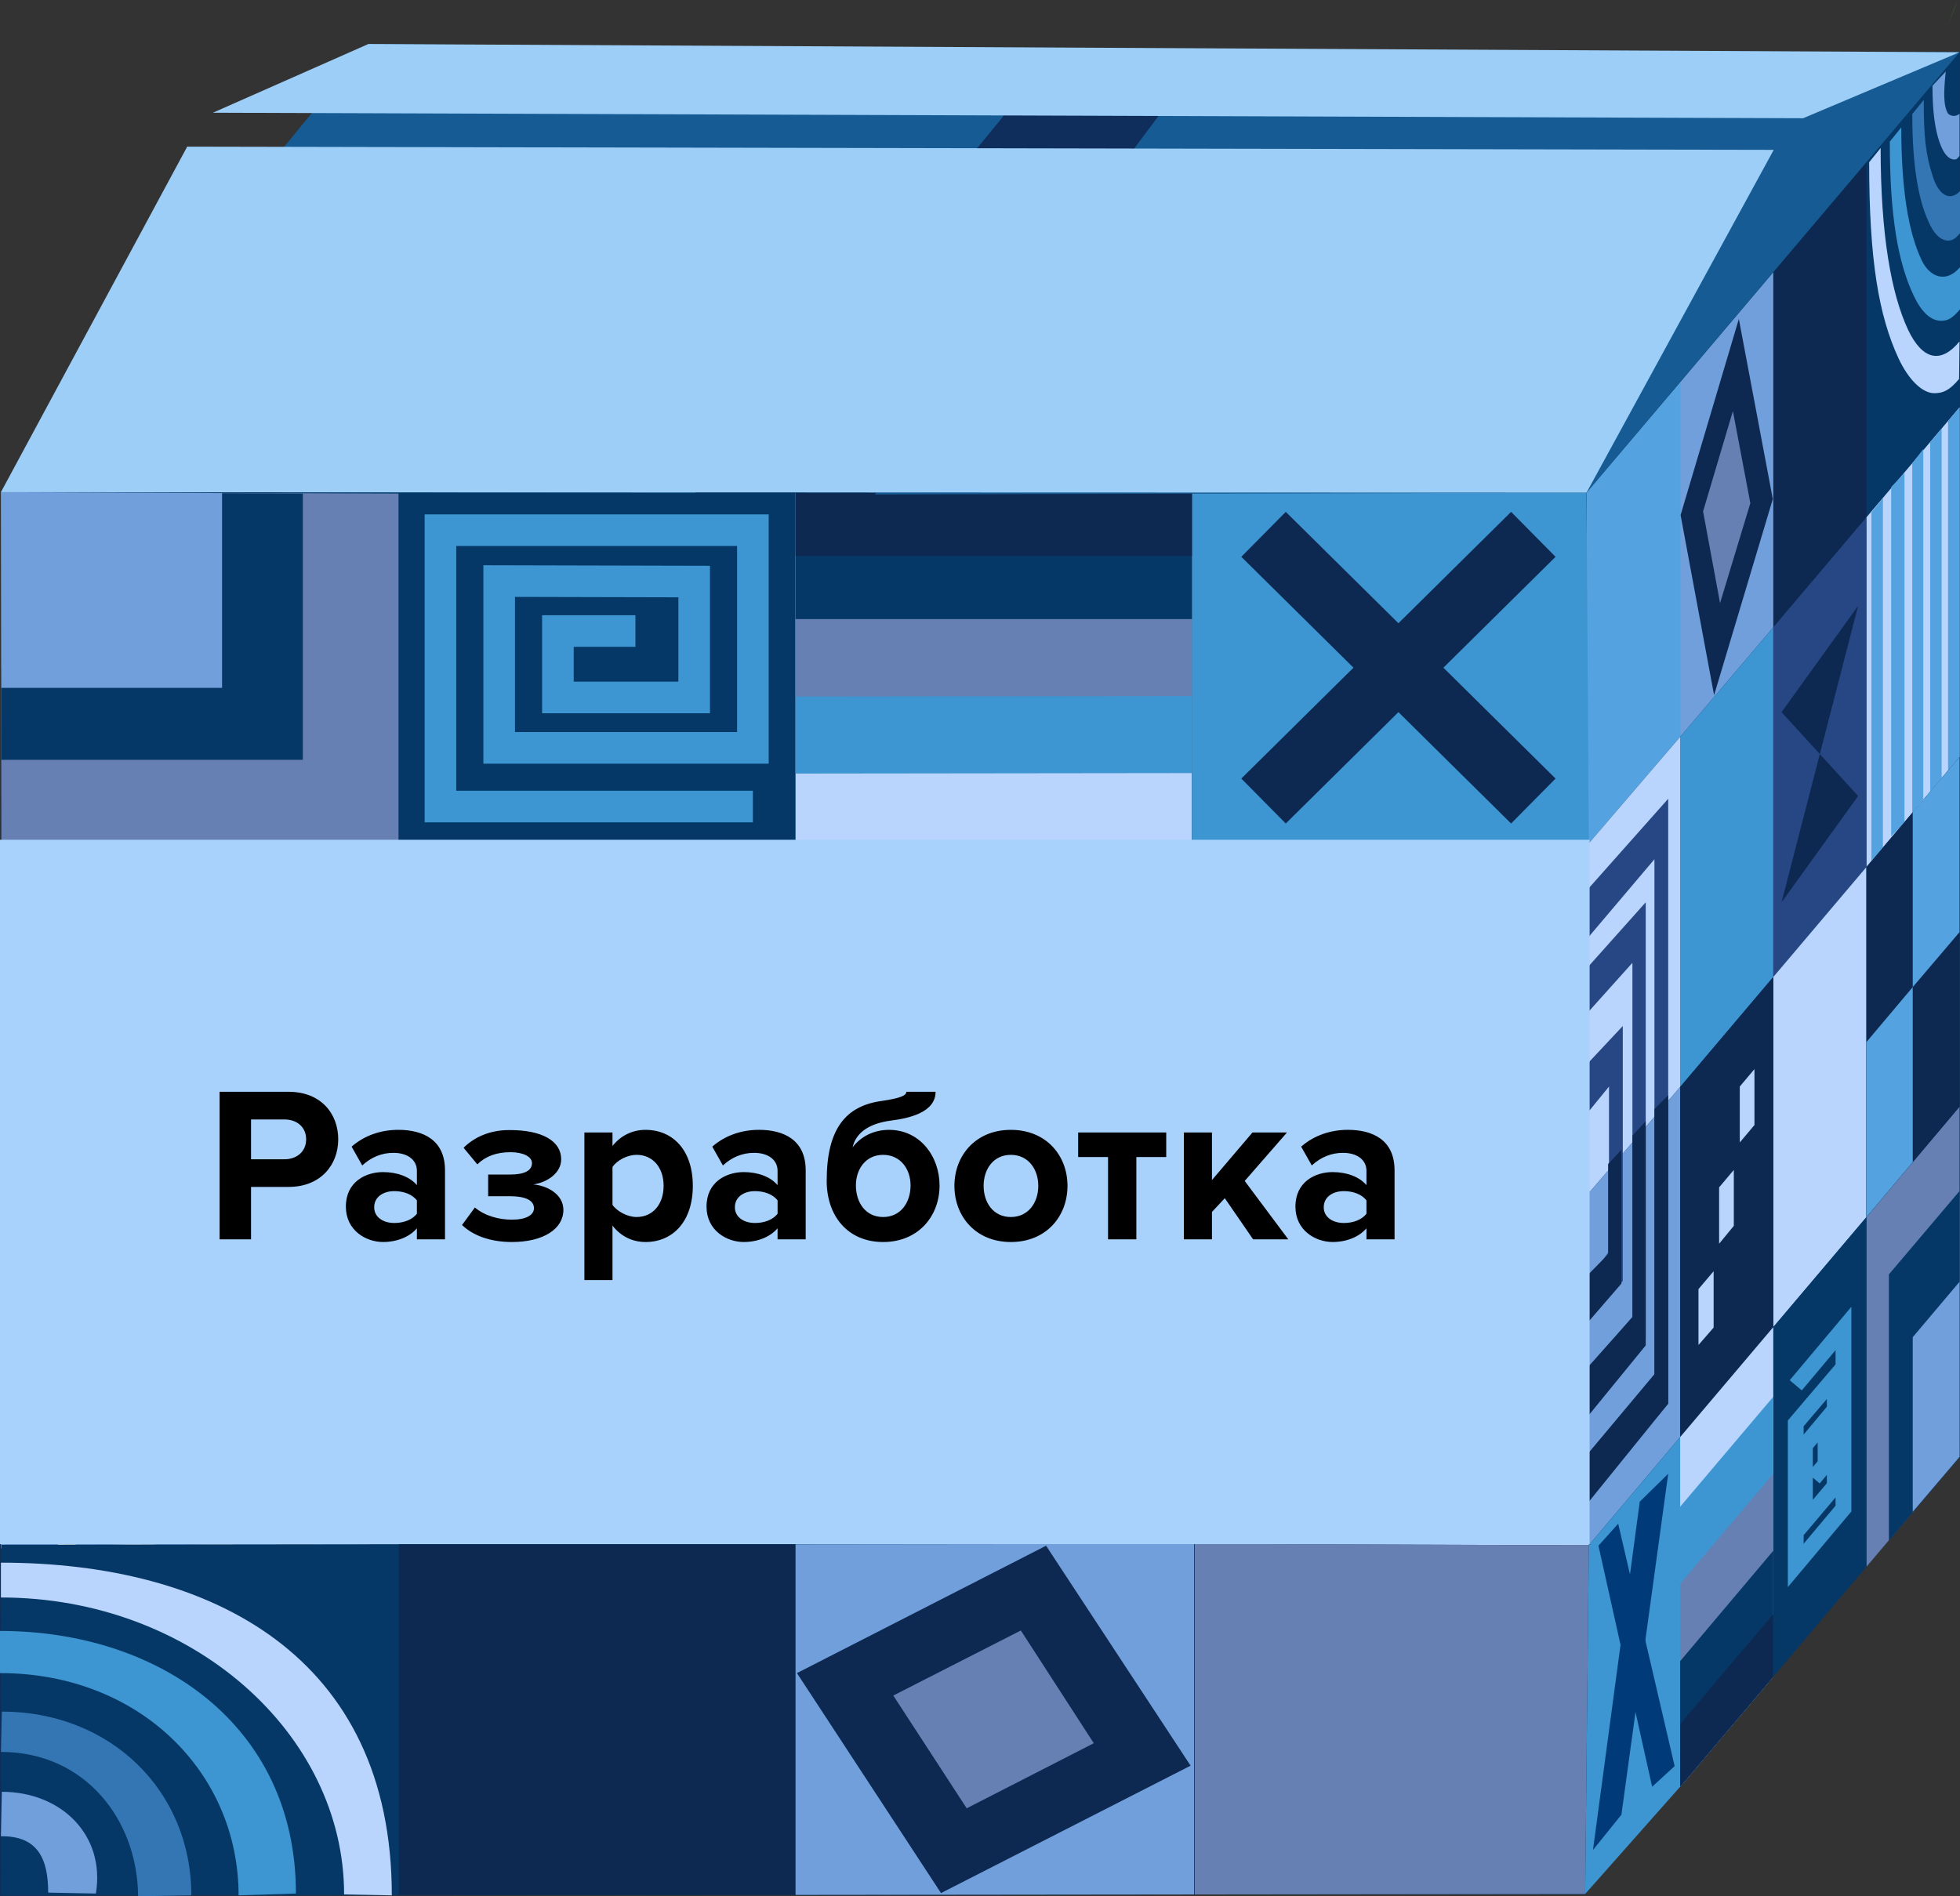 <svg width="124" height="120" fill="none" xmlns="http://www.w3.org/2000/svg"><rect width="100%" height="100%" fill="#333333" stroke="none"/><g clip-path="url(#clip0)"><path d="M23.51 2.958l100.461.348-1.016 88.448-99.647.174.203-88.97z" fill="#102E5B"/><path d="M23.685 2.9L.058 31.145 0 119.275l23.685-27.579V2.9z" fill="#0A2D49"/><path d="M100.286 119.855L0 119.971l.058-88.826 99.705-.174.523 88.884z" fill="#102E5B"/><path d="M100.285 119.855l23.686-28.304V3.306l-23.599 27.868-.087 88.681z" fill="#0A2D49"/><path d="M100.372 31.174l23.599-27.868v88.912l-23.686 27.637.087-88.68z" fill="#053866"/><path d="M100.372 31.174l23.599-27.868v88.883l-23.686 27.666.087-88.68z" fill="#053866"/><path d="M118.078 10.266l5.892-6.96V25.78l-5.892 6.96V10.266z" fill="#053866"/><path d="M120.111 22.678c-1.249-2.697-1.858-6.206-1.858-12.412l.726-.9c0 5.482.667 9.223 1.741 11.514.9 1.885 2.061 2.175 3.251.725l-.029 2.378c-.609.725-1.016.899-1.567.899-.755 0-1.626-.841-2.264-2.204z" fill="#B9D5FD"/><path d="M112.187 17.226l5.892-6.96V32.74l-5.892 6.96V17.225z" fill="#0E2951"/><path d="M106.294 24.186l5.893-6.96V39.7l-5.893 6.931V24.186z" fill="#709FDC"/><path d="M100.372 31.174l5.921-6.988V46.63l-5.892 6.873-.029-22.33z" fill="#55A2E0"/><path d="M118.078 32.74l5.892-6.96v22.127l-5.892 6.96V32.74z" fill="#B9D5FD"/><path d="M112.187 39.7l5.892-6.96v22.127l-5.892 6.96V39.7z" fill="#274684"/><path d="M106.294 46.631l5.893-6.93v22.126l-5.893 6.96V46.63z" fill="#3D95D1"/><path d="M100.401 53.504l5.893-6.873v22.156l-5.893 6.844V53.504zm11.786 8.323l5.892-6.96v22.156l-5.892 6.96V61.827z" fill="#B9D5FD"/><path d="M106.294 68.787l5.893-6.96v22.156l-5.893 6.96V68.786z" fill="#0E2951"/><path d="M100.401 75.63l5.893-6.843v22.155l-5.777 6.844-.116-22.155z" fill="#709FDC"/><path d="M118.078 77.023l5.892-6.99V92.19l-5.892 6.96V77.023z" fill="#6780B3"/><path d="M112.187 83.983l5.892-6.96v22.126l-5.892 6.96V83.983z" fill="#053866"/><path d="M106.294 90.943l5.893-6.96v22.126l-5.893 6.96V90.943z" fill="#B9D5FD"/><path d="M100.518 97.787l5.776-6.844v22.126l-6.009 6.786.233-22.069zm20.55-79.082c-.986-2.088-1.509-4.988-1.509-9.744l.726-.9c0 3.858.435 6.642 1.306 8.44.522 1.073 1.567 1.42 2.409.406v2.668c-.464.55-.755.725-1.19.725-.668 0-1.248-.551-1.742-1.595z" fill="#3D95D1"/><path d="M122.026 14.065c-.668-1.421-1.045-3.625-1.045-6.844l.726-.9c0 2.35.116 3.452.58 4.873.436 1.334 1.19 1.479 1.713.899v2.668c-.32.377-.494.464-.784.464-.464-.03-.871-.435-1.19-1.16z" fill="#3376B3"/><path d="M122.868 9.396c-.406-.87-.609-2.146-.609-3.973l.842-.899c-.146 1.334-.146 2.204.145 2.668a.536.536 0 00.725 0V9.86c-.174.232-.203.232-.377.232-.261-.03-.522-.261-.726-.696z" fill="#709FDC"/><path d="M100.518 91.929l4.15-4.96V54.375l-4.15 4.901v-3.074l5.021-5.655v38.28l-4.992 5.858-.029-2.755z" fill="#274684"/><path d="M100.518 91.928l4.15-4.959V70.18l.871-.87v19.517l-5.021 6.205v-3.103z" fill="#0E2951"/><path d="M100.46 86.65l2.815-3.306V60.928l-2.757 3.074V61.13l3.599-4.031v27.607l-3.57 4.234-.087-2.29z" fill="#274684"/><path d="M100.518 80.938l1.277-1.74v-10.44l-1.277 1.566V67.22l2.148-2.291v16.123l-2.032 2.407-.116-2.522z" fill="#274684"/><path d="M100.46 80.677l1.277-1.306V73.66l.842-.9v8.469l-2.061 2.378-.058-2.93z" fill="#0E2951"/><path d="M100.518 86.448l2.757-3.103V71.86l.842-.9v14.181l-3.599 4.409v-3.103z" fill="#0E2951"/><path d="M119.501 80.647l4.47-5.277v16.82l-4.47 5.306V80.647z" fill="#053866"/><path d="M121.01 84.62l2.961-3.508v11.077l-2.961 3.48V84.621z" fill="#709FDC"/><path d="M110.009 20.184l2.148 11.397-3.715 12.411-2.119-11.396 3.686-12.412z" fill="#0E2951"/><path d="M109.632 26.012l1.103 5.83-1.915 6.321-1.074-5.8 1.886-6.35z" fill="#6780B3"/><path d="M106.294 95.35l5.893-6.96v17.719l-5.893 6.96V95.35z" fill="#3D95D1"/><path d="M106.294 100.222l5.893-6.96v12.847l-5.893 6.96v-12.847z" fill="#6780B3"/><path d="M106.294 105.123l5.893-6.989v7.975l-5.893 6.96v-7.946z" fill="#053866"/><path d="M106.294 109.096l5.893-6.96v3.973l-5.893 6.96v-3.973zm6.415-51.996l4.847-6.728-4.847-5.307 4.847-6.728-4.847 18.763z" fill="#0E2951"/><path d="M123.245 26.65l.726-.87v22.127l-.726.899V26.65zm-1.131 1.335l.725-.87V49.24l-.725.9V27.984zm-3.717 4.436l.726-.898v22.155l-.726.87V32.421zm1.249-1.595l.842-.899v22.127l-.842.87V30.826zm1.335-1.507l.697-.9v22.156l-.697.87V29.32z" fill="#55A2E0"/><path d="M118.078 54.867l5.892-6.96v22.127l-5.892 6.989V54.867z" fill="#0E2951"/><path d="M118.078 65.945l2.932-3.48v11.078l-2.932 3.48V65.945zm2.932-14.558l2.961-3.48v11.078l-2.961 3.48V51.387z" fill="#55A2E0"/><path d="M113.608 87.665l3.019-3.596v11.397l-3.019 3.596v-8.99l2.468-2.9v6.873l-1.887 2.233v-4.814l1.306-1.566v2.755l-.755.9" stroke="#3D95D1" stroke-miterlimit="10"/><path d="M104.523 113.069l-3.396-15.254 1.248-1.392 3.571 15.341-1.423 1.305z" fill="#003A79"/><path d="M102.579 114.838l-1.799 2.233 2.96-22.04 1.8-1.768-2.961 21.575z" fill="#003A79"/><path d="M110.068 68.758l.928-1.102v3.538l-.928 1.102v-3.538zm-1.307 6.38l.929-1.102v3.538l-.929 1.13v-3.566zm-1.306 6.438l.958-1.131v3.566l-.958 1.102v-3.537z" fill="#B9D5FD"/><path d="M100.373 31.174L.058 31.145l.058 88.71h100.17l.087-88.68z" fill="#054270"/><path d="M100.286 119.855l-100.199.087-.029-88.797 100.315.03-.087 88.68z" fill="#053866"/><path d="M25.223 97.728l-25.137.03V75.601l25.137-.03v22.156z" fill="#F4F9FF"/><path d="M50.331 97.728H25.224V75.573l25.107-.03v22.185z" fill="#274684"/><path d="M75.41 97.7l-25.079.028V75.544l25.079-.03V97.7z" fill="#3D95D1"/><path d="M100.517 97.786L75.41 97.7V75.515l25.107.087v22.184zM50.331 75.544l-25.107.029V53.388l25.107-.029v22.185z" fill="#B9D5FD"/><path d="M75.41 75.515l-25.079.029V53.359H75.41v22.156z" fill="#0E2951"/><path d="M100.517 75.602l-25.107-.087V53.359l25.107.058v22.185z" fill="#709FDC"/><path d="M50.331 119.913H25.224V97.728H50.33v22.185z" fill="#0E2951"/><path d="M75.542 119.884l-25.21.029V97.728l25.21-.029v22.185z" fill="#709FDC"/><path d="M100.286 119.855l-24.702.029V97.699l24.934.087-.232 22.069zM25.224 53.388l-25.137.029-.029-22.272 25.166.087v22.156z" fill="#6780B3"/><path d="M50.331 53.36l-25.107.028V31.233l25.107-.03V53.36z" fill="#053866"/><path d="M75.41 53.36H50.33V31.202l25.079-.029V53.36z" fill="#B9D5FD"/><path d="M100.517 53.417L75.41 53.36V31.174h24.962l.145 22.243z" fill="#3D95D1"/><path d="M78.632 94.683V56.375l21.654-.029-.407 2.842H82.26v32.654l18.258.087v3.102l-21.886-.348z" fill="#274684"/><path d="M78.4 56.375l22.118-.203v3.103l-18.258-.087v16.356h-3.628l-.232-19.17z" fill="#0E2951"/><path d="M84.67 89.55V62.118l15.848-.986v2.726l-12.25.203v22.33l12.25.058v3.103H84.67z" fill="#274684"/><path d="M91.2 83.576V67.453l9.26-.058-.58 2.9-5.08-.03v10.47l5.718-.058v2.928l-9.317-.029z" fill="#274684"/><path d="M91.2 67.453l9.318-.232v3.103l-5.718-.058v5.365l-3.6-.058v-8.12z" fill="#0E2951"/><path d="M84.67 61.247l15.848-.116v2.871l-12.25.058v11.455H84.67V61.247z" fill="#0E2951"/><path d="M12.627 42.31l-12.54.03-.029-11.195 12.569.087V42.31z" fill="#FF8098"/><path d="M59.533 119.797l-9.114-13.92 15.761-8.061 9.143 13.919-15.79 8.062z" fill="#0E2951"/><path d="M61.159 114.432l-4.644-7.134 8.069-4.118 4.615 7.134-8.04 4.118z" fill="#6780B3"/><path d="M75.41 48.922l-25.079.03V31.203l25.079-.03v17.748z" fill="#3D95D1"/><path d="M75.41 44.05l-25.079.03V31.202l25.079-.029V44.05z" fill="#6780B3"/><path d="M75.41 39.178H50.33v-7.974l25.079-.03v8.004z" fill="#053866"/><path d="M75.41 35.176H50.33v-3.973l25.079-.029v4.002zM48.822 79.169l-22.089.029 22.09 14.035-22.09.03" fill="#0E2951"/><path d="M.058 75.37l3.6-.116v22.62l-3.6.115V75.37zm4.732.29l3.627-.116v22.155l-3.628.145V75.66zm15.18-.058l3.6-.145-.059 22.242-3.657.116.116-22.213zm-5.138.028l3.658-.115v22.184l-3.658.116V75.631zm-5.022.03l3.658-.145v22.184l-3.657.145V75.66z" fill="#709FDC"/><path d="M25.223 75.573l-25.137.029V53.417l25.137-.029v22.185z" fill="#0E2951"/><path d="M25.223 119.913l-25.137.029V97.757l25.137-.029v22.185z" fill="#053866"/><path d="M25.224 64.466l-12.598.03v-11.08l12.598-.029v11.078z" fill="#3D95D1"/><path d="M.058 101.092v-2.204c13.381 0 24.73 5.945 24.73 21.054l-3.018-.058c0-10.179-9.637-18.792-21.712-18.792z" fill="#B9D5FD"/><path d="M0 105.877v-2.668c10.072 0 18.722 5.974 18.722 16.617l-3.628.116c0-7.772-6.27-14.065-15.094-14.065z" fill="#3D95D1"/><path d="M.058 110.865l.058-2.552c6.85 0 11.988 4.988 11.988 11.629L8.737 120c-.029-4.814-3.338-9.135-8.679-9.135z" fill="#3376B3"/><path d="M.058 116.201l.058-2.813c3.745 0 6.56 2.726 5.95 6.438l-3.018-.058c0-2.117-.639-3.596-2.99-3.567z" fill="#709FDC"/><path d="M47.632 51.04H27.865V33.551h19.767v13.775H31.581V36.771l12.336.03v7.336h-8.621v-4.205H40.2" stroke="#3D95D1" stroke-width="2" stroke-miterlimit="10"/><path d="M97.006 50.691L79.938 33.814m0 16.877l17.068-16.877" stroke="#0E2951" stroke-width="4" stroke-miterlimit="10"/><path d="M59.359 71.107h-4.006v-3.538l4.006-.03v3.568zm5.515-4.872l-4.006-.029v-3.538l4.006.03v3.537zm5.515-4.901l-4.006.03v-3.568h4.006v3.538z" fill="#B9D5FD"/><path d="M19.158 48.081H.088l-.03-16.936 19.1.087v16.849z" fill="#053866"/><path d="M14.049 43.528H.087L.058 31.145l13.991.058v12.325z" fill="#709FDC"/><path d="M12.626 75.602H.086V64.524l12.54-.03v11.108z" fill="#3D95D1"/><path d="M66.906 3.161l-43.598-.377L.058 31.146l43.917.058L66.905 3.16z" fill="#165B93"/><path d="M123.245 1.537l.378-.928.232-.609" fill="#34DD17"/><path d="M123.971 3.306L76.426 3.16 55.353 31.29l45.02-.117 23.598-27.868z" fill="#165B93"/><path d="M112.216 9.483l-11.843 21.692-100.315-.03L11.843 9.28l100.373.203zm1.857-2.001l9.898-4.176-100.663-.522-9.84 4.35 100.605.348z" fill="#9CCEF7"/><path d="M100.568 53.143H0v44.571h100.568V53.143z" fill="#A8D2FC"/><path d="M15.882 78.429V75.11h2.38c2.016 0 3.136-1.386 3.136-3.01 0-1.638-1.106-3.01-3.136-3.01h-4.368v9.338h1.988zm2.114-5.068h-2.114v-2.52h2.114c.784 0 1.372.476 1.372 1.26 0 .77-.588 1.26-1.372 1.26zm10.157 5.068V74.06c0-1.946-1.414-2.562-2.954-2.562-1.064 0-2.128.336-2.954 1.064l.672 1.19c.574-.532 1.246-.798 1.974-.798.896 0 1.484.448 1.484 1.134v.91c-.448-.532-1.246-.826-2.142-.826-1.078 0-2.352.602-2.352 2.184 0 1.512 1.274 2.24 2.352 2.24.882 0 1.68-.322 2.142-.868v.7h1.778zm-3.206-1.036c-.7 0-1.274-.364-1.274-.994 0-.658.574-1.022 1.274-1.022.574 0 1.134.196 1.428.588v.84c-.294.392-.854.588-1.428.588zm7.434 1.204c2.016 0 3.262-.84 3.262-2.03 0-1.022-1.078-1.554-1.904-1.61.896-.14 1.764-.728 1.764-1.596 0-1.148-1.19-1.862-3.304-1.848-1.232 0-2.212.462-2.87 1.12l.868 1.05c.532-.518 1.218-.77 2.1-.77.798 0 1.358.28 1.358.686 0 .476-.462.728-1.386.728h-1.386v1.372h1.386c.924 0 1.512.238 1.512.756 0 .434-.49.728-1.4.728-.812 0-1.708-.238-2.338-.77l-.812 1.106c.658.644 1.75 1.078 3.15 1.078zm8.454 0c1.736 0 2.996-1.302 2.996-3.556s-1.26-3.542-2.996-3.542c-.826 0-1.568.364-2.086 1.022v-.854h-1.778v9.338h1.778V77.56c.546.7 1.288 1.036 2.086 1.036zm-.56-1.582c-.574 0-1.232-.35-1.526-.77V73.85c.294-.434.952-.77 1.526-.77 1.022 0 1.708.798 1.708 1.96 0 1.176-.686 1.974-1.708 1.974zm10.697 1.414V74.06c0-1.946-1.415-2.562-2.955-2.562-1.064 0-2.128.336-2.954 1.064l.672 1.19c.575-.532 1.246-.798 1.974-.798.896 0 1.484.448 1.484 1.134v.91c-.447-.532-1.245-.826-2.142-.826-1.078 0-2.352.602-2.352 2.184 0 1.512 1.275 2.24 2.352 2.24.883 0 1.68-.322 2.142-.868v.7h1.779zm-3.206-1.036c-.7 0-1.274-.364-1.274-.994 0-.658.574-1.022 1.274-1.022.574 0 1.134.196 1.428.588v.84c-.294.392-.855.588-1.428.588zm8.105-.378c-1.106 0-1.722-.91-1.722-2.002 0-1.022.616-1.932 1.722-1.932 1.106 0 1.736.91 1.736 1.932 0 1.092-.63 2.002-1.736 2.002zm0 1.582c2.254 0 3.57-1.666 3.57-3.57 0-1.876-1.26-3.528-3.192-3.528-.938 0-1.764.392-2.31 1.106.182-.784.84-1.484 2.436-1.694 1.106-.14 2.814-.504 2.814-1.82h-1.848c0 .238-.392.406-1.526.574-2.324.308-3.514 1.778-3.514 5.068 0 2.198 1.316 3.864 3.57 3.864zm8.08 0c2.24 0 3.584-1.624 3.584-3.556 0-1.918-1.344-3.542-3.584-3.542-2.226 0-3.57 1.624-3.57 3.542 0 1.932 1.344 3.556 3.57 3.556zm0-1.582c-1.106 0-1.722-.91-1.722-1.974 0-1.05.616-1.96 1.722-1.96 1.106 0 1.736.91 1.736 1.96 0 1.064-.63 1.974-1.736 1.974zm7.941 1.414V73.22h1.89v-1.554H68.21v1.554h1.89v5.208h1.792zm9.613 0l-2.758-3.696 2.674-3.066h-2.184l-2.562 3.01v-3.01h-1.778v6.762h1.778v-1.736l.812-.868 1.792 2.604h2.226zm6.722 0V74.06c0-1.946-1.414-2.562-2.954-2.562-1.064 0-2.128.336-2.954 1.064l.672 1.19c.574-.532 1.246-.798 1.974-.798.896 0 1.484.448 1.484 1.134v.91c-.448-.532-1.246-.826-2.142-.826-1.078 0-2.352.602-2.352 2.184 0 1.512 1.274 2.24 2.352 2.24.882 0 1.68-.322 2.142-.868v.7h1.778zm-3.206-1.036c-.7 0-1.274-.364-1.274-.994 0-.658.574-1.022 1.274-1.022.574 0 1.134.196 1.428.588v.84c-.294.392-.854.588-1.428.588z" fill="#000"/></g><defs><clipPath id="clip0"><path fill="#fff" d="M0 0h124v120H0z"/></clipPath></defs></svg>